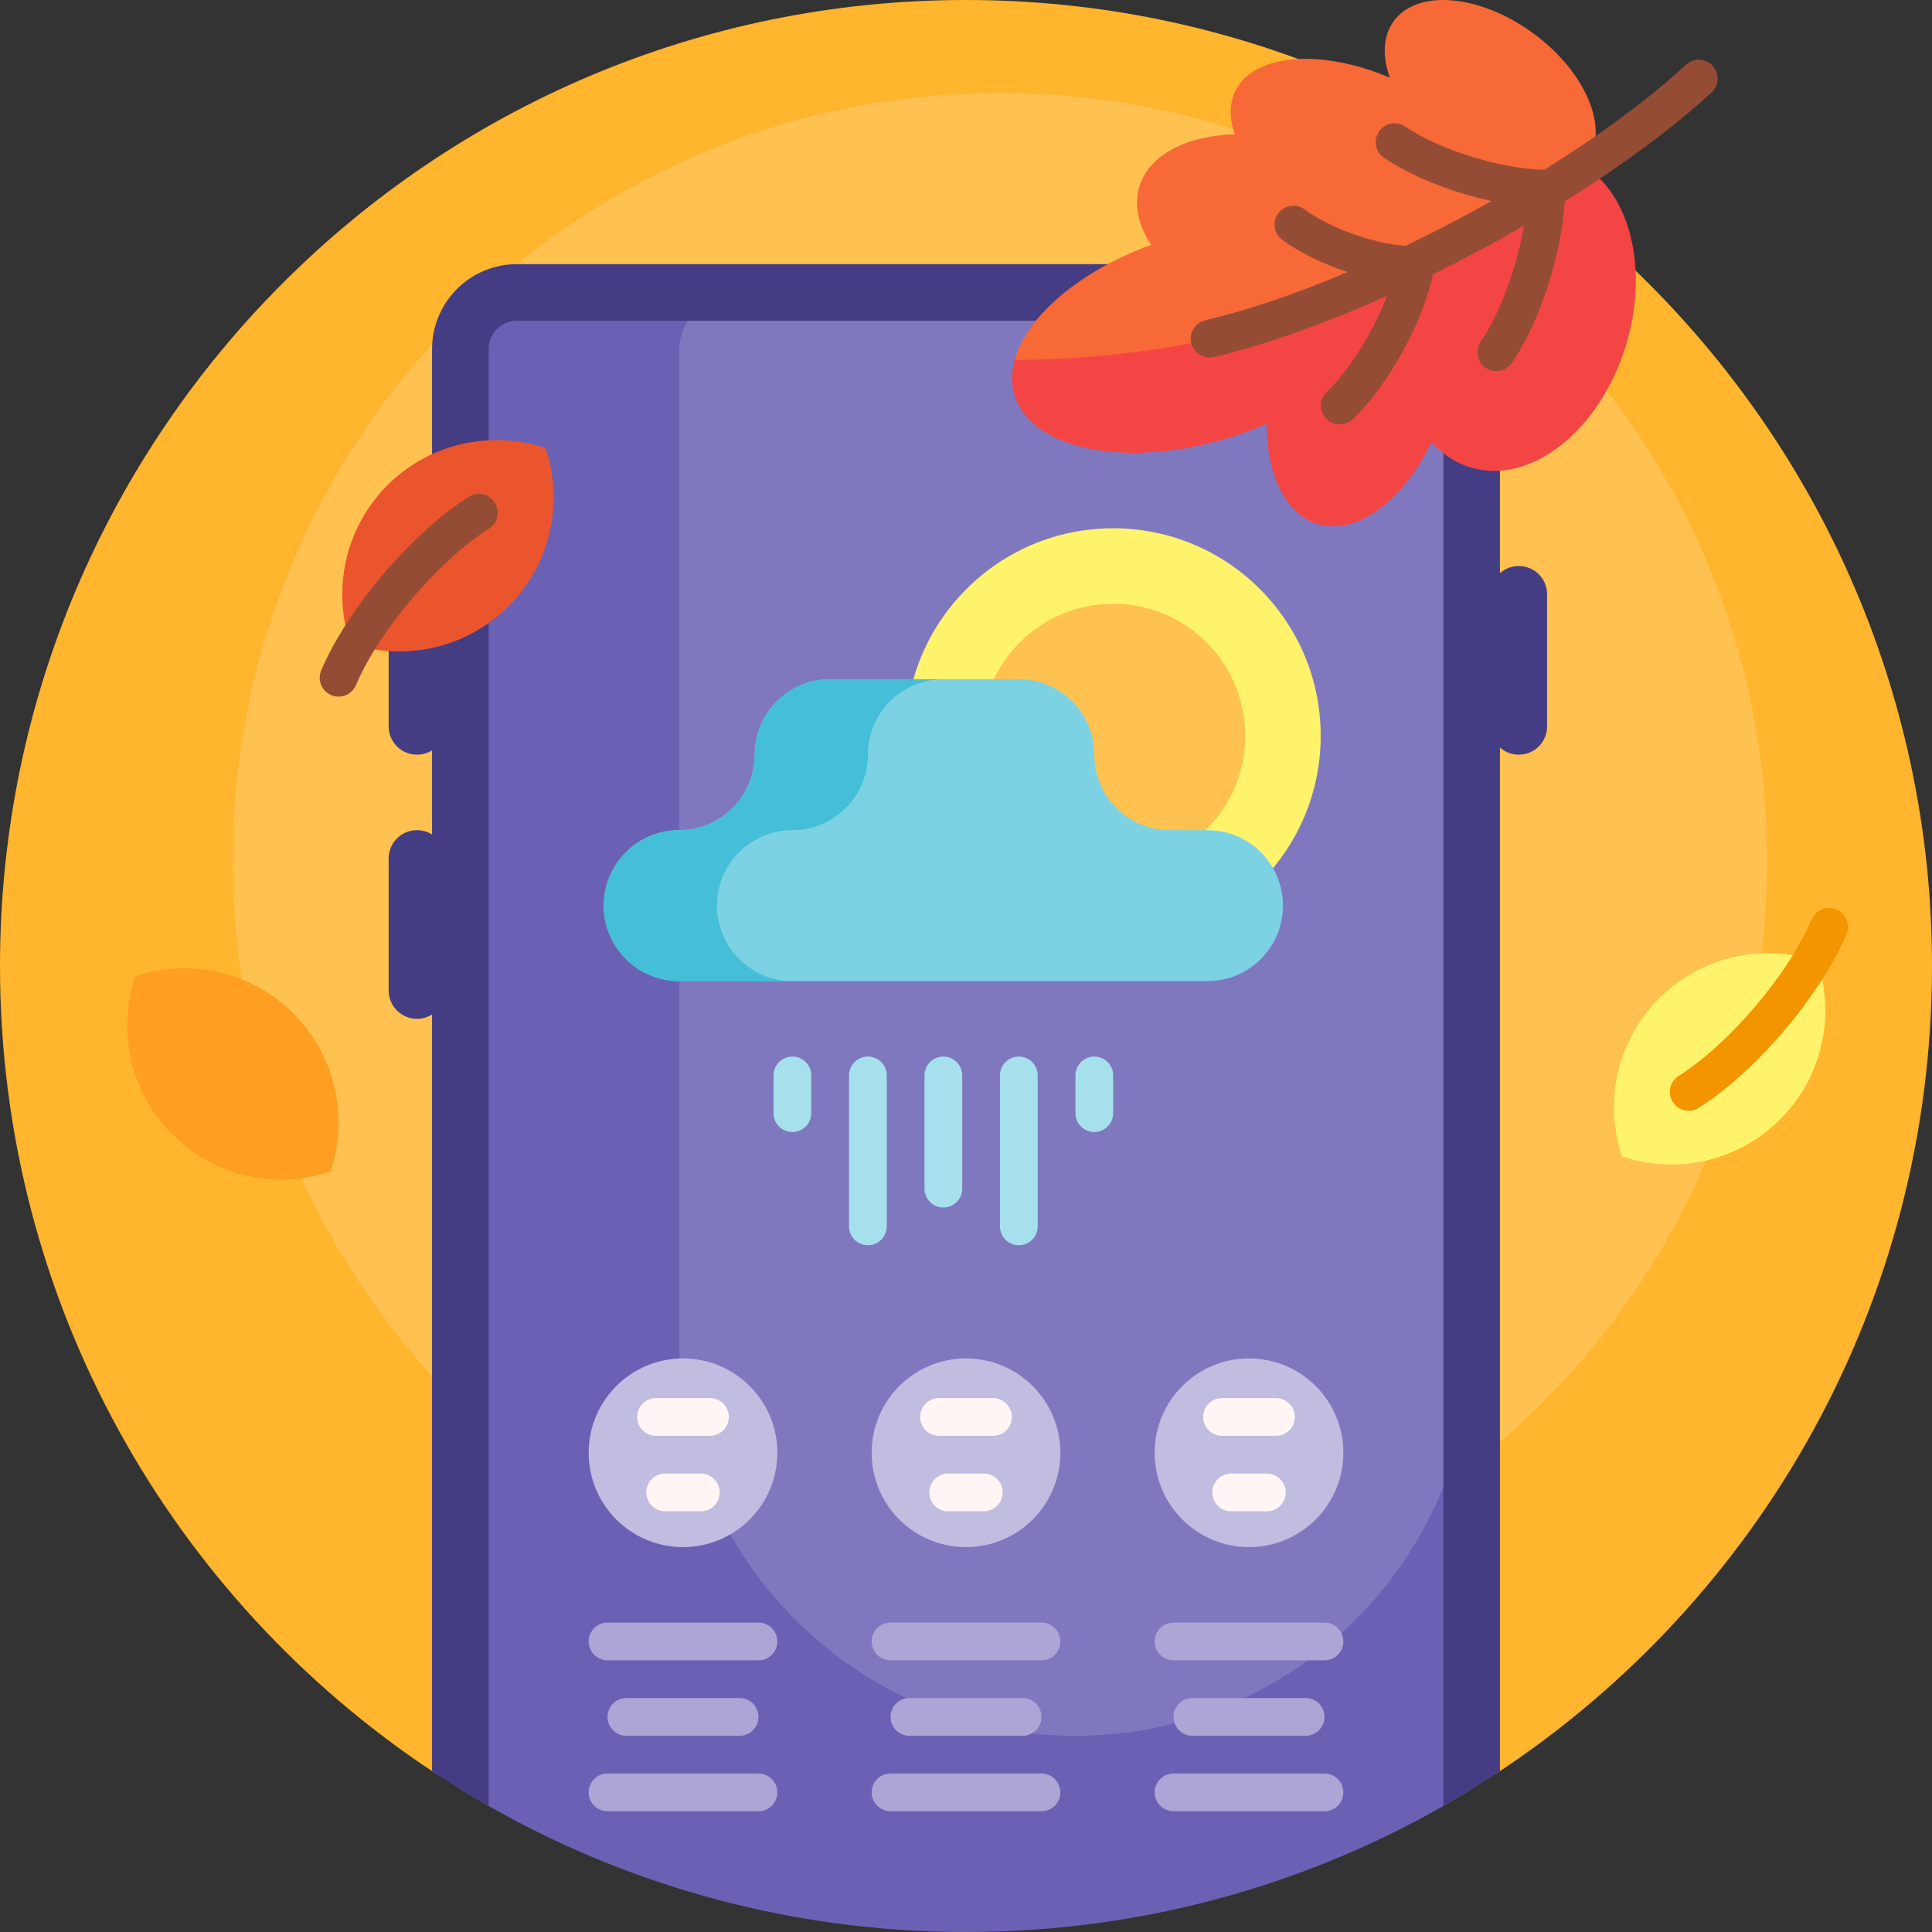 <svg id="Capa_1" enable-background="new 0 0 512 512" height="512" viewBox="0 0 512 512" width="512" xmlns="http://www.w3.org/2000/svg"><rect x="0" y="0" width="512" height="512" fill="#333333" stroke="none"/><g><path d="m0 256c0-141.384 114.615-255.999 255.999-256 141.187 0 256.207 115.195 256.001 256.382-.13 89.009-45.686 167.371-114.727 213.142-5.82 3.858-13.268 4.226-19.407.897-36.236-19.651-77.748-30.812-121.866-30.812-44.065 0-85.53 11.134-121.735 30.741-6.146 3.328-13.637 3.082-19.464-.777-69.181-45.83-114.801-124.374-114.801-213.573z" fill="#ffb52d"/><path d="m468.327 227.985c0 112.294-91.033 203.327-203.327 203.327s-203.327-91.033-203.327-203.327 91.033-203.327 203.327-203.327 203.327 91.033 203.327 203.327z" fill="#ffc14f"/><path d="m390 92.5v381.671c-38.978 23.991-84.873 37.829-134 37.829s-95.022-13.838-134-37.829v-381.671c0-8.284 6.716-15 15-15h238c8.284 0 15 6.716 15 15z" fill="#6a61b4"/><path d="m390 93v262c0 57.99-47.01 105-105 105-57.99 0-105-47.01-105-105v-262c0-8.284 6.716-15 15-15h180c8.284 0 15 6.716 15 15z" fill="#8078bf"/><path d="m410 157.5v35c0 4.142-3.358 7.5-7.5 7.5-1.921 0-3.673-.723-5-1.91v271.283c-4.885 3.246-9.887 6.328-15 9.24v-386.113c0-4.136-3.364-7.5-7.5-7.5h-238c-4.136 0-7.5 3.364-7.5 7.5v386.112c-5.113-2.912-10.115-5.994-15-9.24v-200.527c-1.158.731-2.529 1.155-4 1.155-4.142 0-7.5-3.358-7.5-7.5v-35c0-4.142 3.358-7.5 7.5-7.5 1.471 0 2.842.424 4 1.155v-22.31c-1.158.731-2.529 1.155-4 1.155-4.142 0-7.5-3.358-7.5-7.5v-35c0-4.142 3.358-7.5 7.5-7.5 1.471 0 2.842.424 4 1.155v-58.655c0-12.406 10.094-22.5 22.5-22.5h238c12.406 0 22.5 10.094 22.5 22.5v59.41c1.327-1.188 3.079-1.91 5-1.91 4.142 0 7.5 3.358 7.5 7.5z" fill="#453d83"/><path d="m281 435c0 2.761-2.239 5-5 5h-40c-2.761 0-5-2.239-5-5s2.239-5 5-5h40c2.761 0 5 2.239 5 5zm-10 25c2.761 0 5-2.239 5-5s-2.239-5-5-5h-30c-2.761 0-5 2.239-5 5s2.239 5 5 5zm5 10h-40c-2.761 0-5 2.239-5 5s2.239 5 5 5h40c2.761 0 5-2.239 5-5s-2.239-5-5-5zm-75-40h-40c-2.761 0-5 2.239-5 5s2.239 5 5 5h40c2.761 0 5-2.239 5-5s-2.239-5-5-5zm-5 30c2.761 0 5-2.239 5-5s-2.239-5-5-5h-30c-2.761 0-5 2.239-5 5s2.239 5 5 5zm5 10h-40c-2.761 0-5 2.239-5 5s2.239 5 5 5h40c2.761 0 5-2.239 5-5s-2.239-5-5-5zm110-30h40c2.761 0 5-2.239 5-5s-2.239-5-5-5h-40c-2.761 0-5 2.239-5 5s2.239 5 5 5zm5 10c-2.761 0-5 2.239-5 5s2.239 5 5 5h30c2.761 0 5-2.239 5-5s-2.239-5-5-5zm35 20h-40c-2.761 0-5 2.239-5 5s2.239 5 5 5h40c2.761 0 5-2.239 5-5s-2.239-5-5-5z" fill="#aba6d5"/><path d="m206 385c0 13.807-11.193 25-25 25s-25-11.193-25-25 11.193-25 25-25 25 11.193 25 25zm50-25c-13.807 0-25 11.193-25 25s11.193 25 25 25 25-11.193 25-25-11.193-25-25-25zm75 0c-13.807 0-25 11.193-25 25s11.193 25 25 25 25-11.193 25-25-11.193-25-25-25z" fill="#c1bde0"/><path d="m268.149 375.511c0 2.761-2.239 5-5 5h-14.299c-2.761 0-5-2.239-5-5s2.239-5 5-5h14.299c2.762 0 5 2.239 5 5zm-7.429 15h-9.439c-2.761 0-5 2.239-5 5s2.239 5 5 5h9.439c2.761 0 5-2.239 5-5s-2.239-5-5-5zm-72.57-20h-14.3c-2.761 0-5 2.239-5 5s2.239 5 5 5h14.299c2.761 0 5-2.239 5-5 .001-2.761-2.238-5-4.999-5zm-2.43 20h-9.439c-2.761 0-5 2.239-5 5s2.239 5 5 5h9.439c2.761 0 5-2.239 5-5s-2.239-5-5-5zm152.43-20h-14.3c-2.761 0-5 2.239-5 5s2.239 5 5 5h14.299c2.761 0 5-2.239 5-5 .001-2.761-2.238-5-4.999-5zm-2.43 20h-9.439c-2.761 0-5 2.239-5 5s2.239 5 5 5h9.439c2.761 0 5-2.239 5-5s-2.239-5-5-5z" fill="#fff5f5"/><path d="m350 195c0 30.376-24.624 55-55 55s-55-24.624-55-55 24.624-55 55-55 55 24.624 55 55z" fill="#fff36c"/><path d="m330 195c0 19.33-15.67 35-35 35s-35-15.67-35-35 15.67-35 35-35 35 15.67 35 35z" fill="#ffc14f"/><path d="m340 240c0 11.046-8.954 20-20 20h-140c-11.046 0-20-8.954-20-20s8.954-20 20-20c11.046 0 20-8.954 20-20s8.954-20 20-20h50c11.046 0 20 8.954 20 20s8.954 20 20 20h10c11.046 0 20 8.954 20 20z" fill="#7cd2e3"/><path d="m250 180c-11.046 0-20 8.954-20 20s-8.954 20-20 20-20 8.954-20 20 8.954 20 20 20h-30c-11.046 0-20-8.954-20-20s8.954-20 20-20 20-8.954 20-20 8.954-20 20-20z" fill="#44bfd7"/><path d="m215 285v10c0 2.761-2.239 5-5 5s-5-2.239-5-5v-10c0-2.761 2.239-5 5-5s5 2.239 5 5zm75-5c-2.761 0-5 2.239-5 5v10c0 2.761 2.239 5 5 5s5-2.239 5-5v-10c0-2.761-2.239-5-5-5zm-20 0c-2.761 0-5 2.239-5 5v40c0 2.761 2.239 5 5 5s5-2.239 5-5v-40c0-2.761-2.239-5-5-5zm-20 0c-2.761 0-5 2.239-5 5v30c0 2.761 2.239 5 5 5s5-2.239 5-5v-30c0-2.761-2.239-5-5-5zm-20 0c-2.761 0-5 2.239-5 5v40c0 2.761 2.239 5 5 5s5-2.239 5-5v-40c0-2.761-2.239-5-5-5z" fill="#a6e0ec"/><path d="m146.709 131.792c0 22.557-18.286 40.843-40.843 40.843-4.557 0-8.94-.746-13.033-2.124-1.377-4.093-2.124-8.476-2.124-13.033 0-22.557 18.286-40.843 40.843-40.843 4.557 0 8.94.747 13.033 2.124 1.377 4.093 2.124 8.476 2.124 13.033z" fill="#ea552d"/><path d="m430.877 91.562c-6.933 22.679-25.376 37.143-41.195 32.308-4.022-1.229-7.487-3.589-10.305-6.797-7.437 15.567-19.833 24.97-30.2 21.801-8.616-2.634-13.539-13.251-13.499-26.559-3.115 1.361-6.399 2.586-9.825 3.647-26.968 8.35-52.474 3.348-56.971-11.173-.958-3.094-.885-6.371.085-9.692.453-1.553 1.752-2.711 3.345-2.99 51.607-9.057 101.855-24.794 149.385-46.768 10.853 8.39 15.003 27.174 9.18 46.223z" fill="#f44545"/><path d="m419.612 43.905c.509.309 1.006.639 1.49.989-43.977 32.613-97.501 50.356-152.22 50.499 3.166-11.473 17.089-23.533 36.189-30.501-3.372-5.106-4.631-10.504-3.115-15.461 2.588-8.465 12.599-13.472 25.269-13.84-1.457-4.161-1.491-8.138.186-11.52 4.903-9.888 22.696-11.21 40.904-3.501-2.021-5.653-1.837-11.026 1.033-14.97 6.224-8.552 22.72-7.151 36.845 3.128 14.125 10.28 20.531 25.546 14.307 34.098-.276.379-.572.738-.888 1.079z" fill="#f76937"/><path d="m453.583 24.497c-10.438 9.632-23.979 19.552-38.927 28.859-.731 13.862-6.584 32.028-13.996 42.847-.969 1.414-2.536 2.174-4.13 2.174-.974 0-1.957-.284-2.821-.876-2.278-1.561-2.859-4.673-1.299-6.951 5.135-7.494 9.622-19.927 11.45-30.719-7.857 4.541-15.973 8.87-24.128 12.87-2.593 12.65-11.899 29.498-21.218 38.4-.969.925-2.212 1.385-3.453 1.385-1.318 0-2.634-.518-3.616-1.546-1.907-1.997-1.835-5.162.161-7.069 6.03-5.76 12.419-16.167 15.999-25.477-16.147 7.234-32.018 12.948-45.899 16.23-.387.091-.773.135-1.154.135-2.266 0-4.318-1.55-4.862-3.851-.635-2.687 1.028-5.381 3.716-6.016 11.509-2.721 24.435-7.174 37.729-12.799-6.519-2.14-12.885-5.207-17.37-8.585-2.205-1.662-2.646-4.797-.984-7.002 1.661-2.206 4.796-2.646 7.002-.985 6.43 4.844 18.573 9.199 26.739 9.619 7.663-3.678 15.315-7.669 22.762-11.87-10.362-2.238-21.231-6.481-28.531-11.482-2.278-1.561-2.859-4.673-1.299-6.951 1.561-2.278 4.672-2.86 6.951-1.298 9.024 6.184 25.771 11.354 36.885 11.429 14.405-8.975 27.451-18.537 37.514-27.823 2.026-1.872 5.19-1.747 7.065.284 1.87 2.032 1.743 5.195-.286 7.068zm-329.331 107.15c-15.021 9.459-32.208 29.671-39.13 46.016-1.076 2.543.112 5.477 2.654 6.554.637.27 1.298.397 1.948.397 1.947 0 3.799-1.146 4.606-3.052 6.131-14.478 21.943-33.074 35.249-41.453 2.337-1.472 3.038-4.559 1.566-6.896-1.469-2.335-4.556-3.037-6.893-1.566z" fill="#954c35"/><path d="m89.709 297.456c0 4.557-.746 8.94-2.124 13.033-4.093 1.377-8.476 2.124-13.033 2.124-22.557 0-40.843-18.286-40.843-40.844 0-4.557.746-8.94 2.124-13.033 4.093-1.377 8.476-2.124 13.033-2.124 22.557.001 40.843 18.287 40.843 40.844z" fill="#ff9f22"/><path d="m483.727 267.769c0 22.557-18.286 40.844-40.844 40.844-4.557 0-8.94-.747-13.033-2.124-1.377-4.093-2.124-8.476-2.124-13.033 0-22.557 18.286-40.843 40.843-40.843 4.557 0 8.94.746 13.033 2.124 1.378 4.092 2.125 8.475 2.125 13.032z" fill="#fff36c"/><path d="m489.313 247.585c-6.922 16.345-24.109 36.557-39.13 46.015-.827.521-1.749.77-2.659.77-1.661 0-3.285-.827-4.236-2.336-1.471-2.336-.77-5.424 1.567-6.895 13.305-8.378 29.118-26.974 35.249-41.453 1.078-2.543 4.013-3.731 6.555-2.654 2.542 1.076 3.73 4.01 2.654 6.553z" fill="#f29500"/></g></svg>
